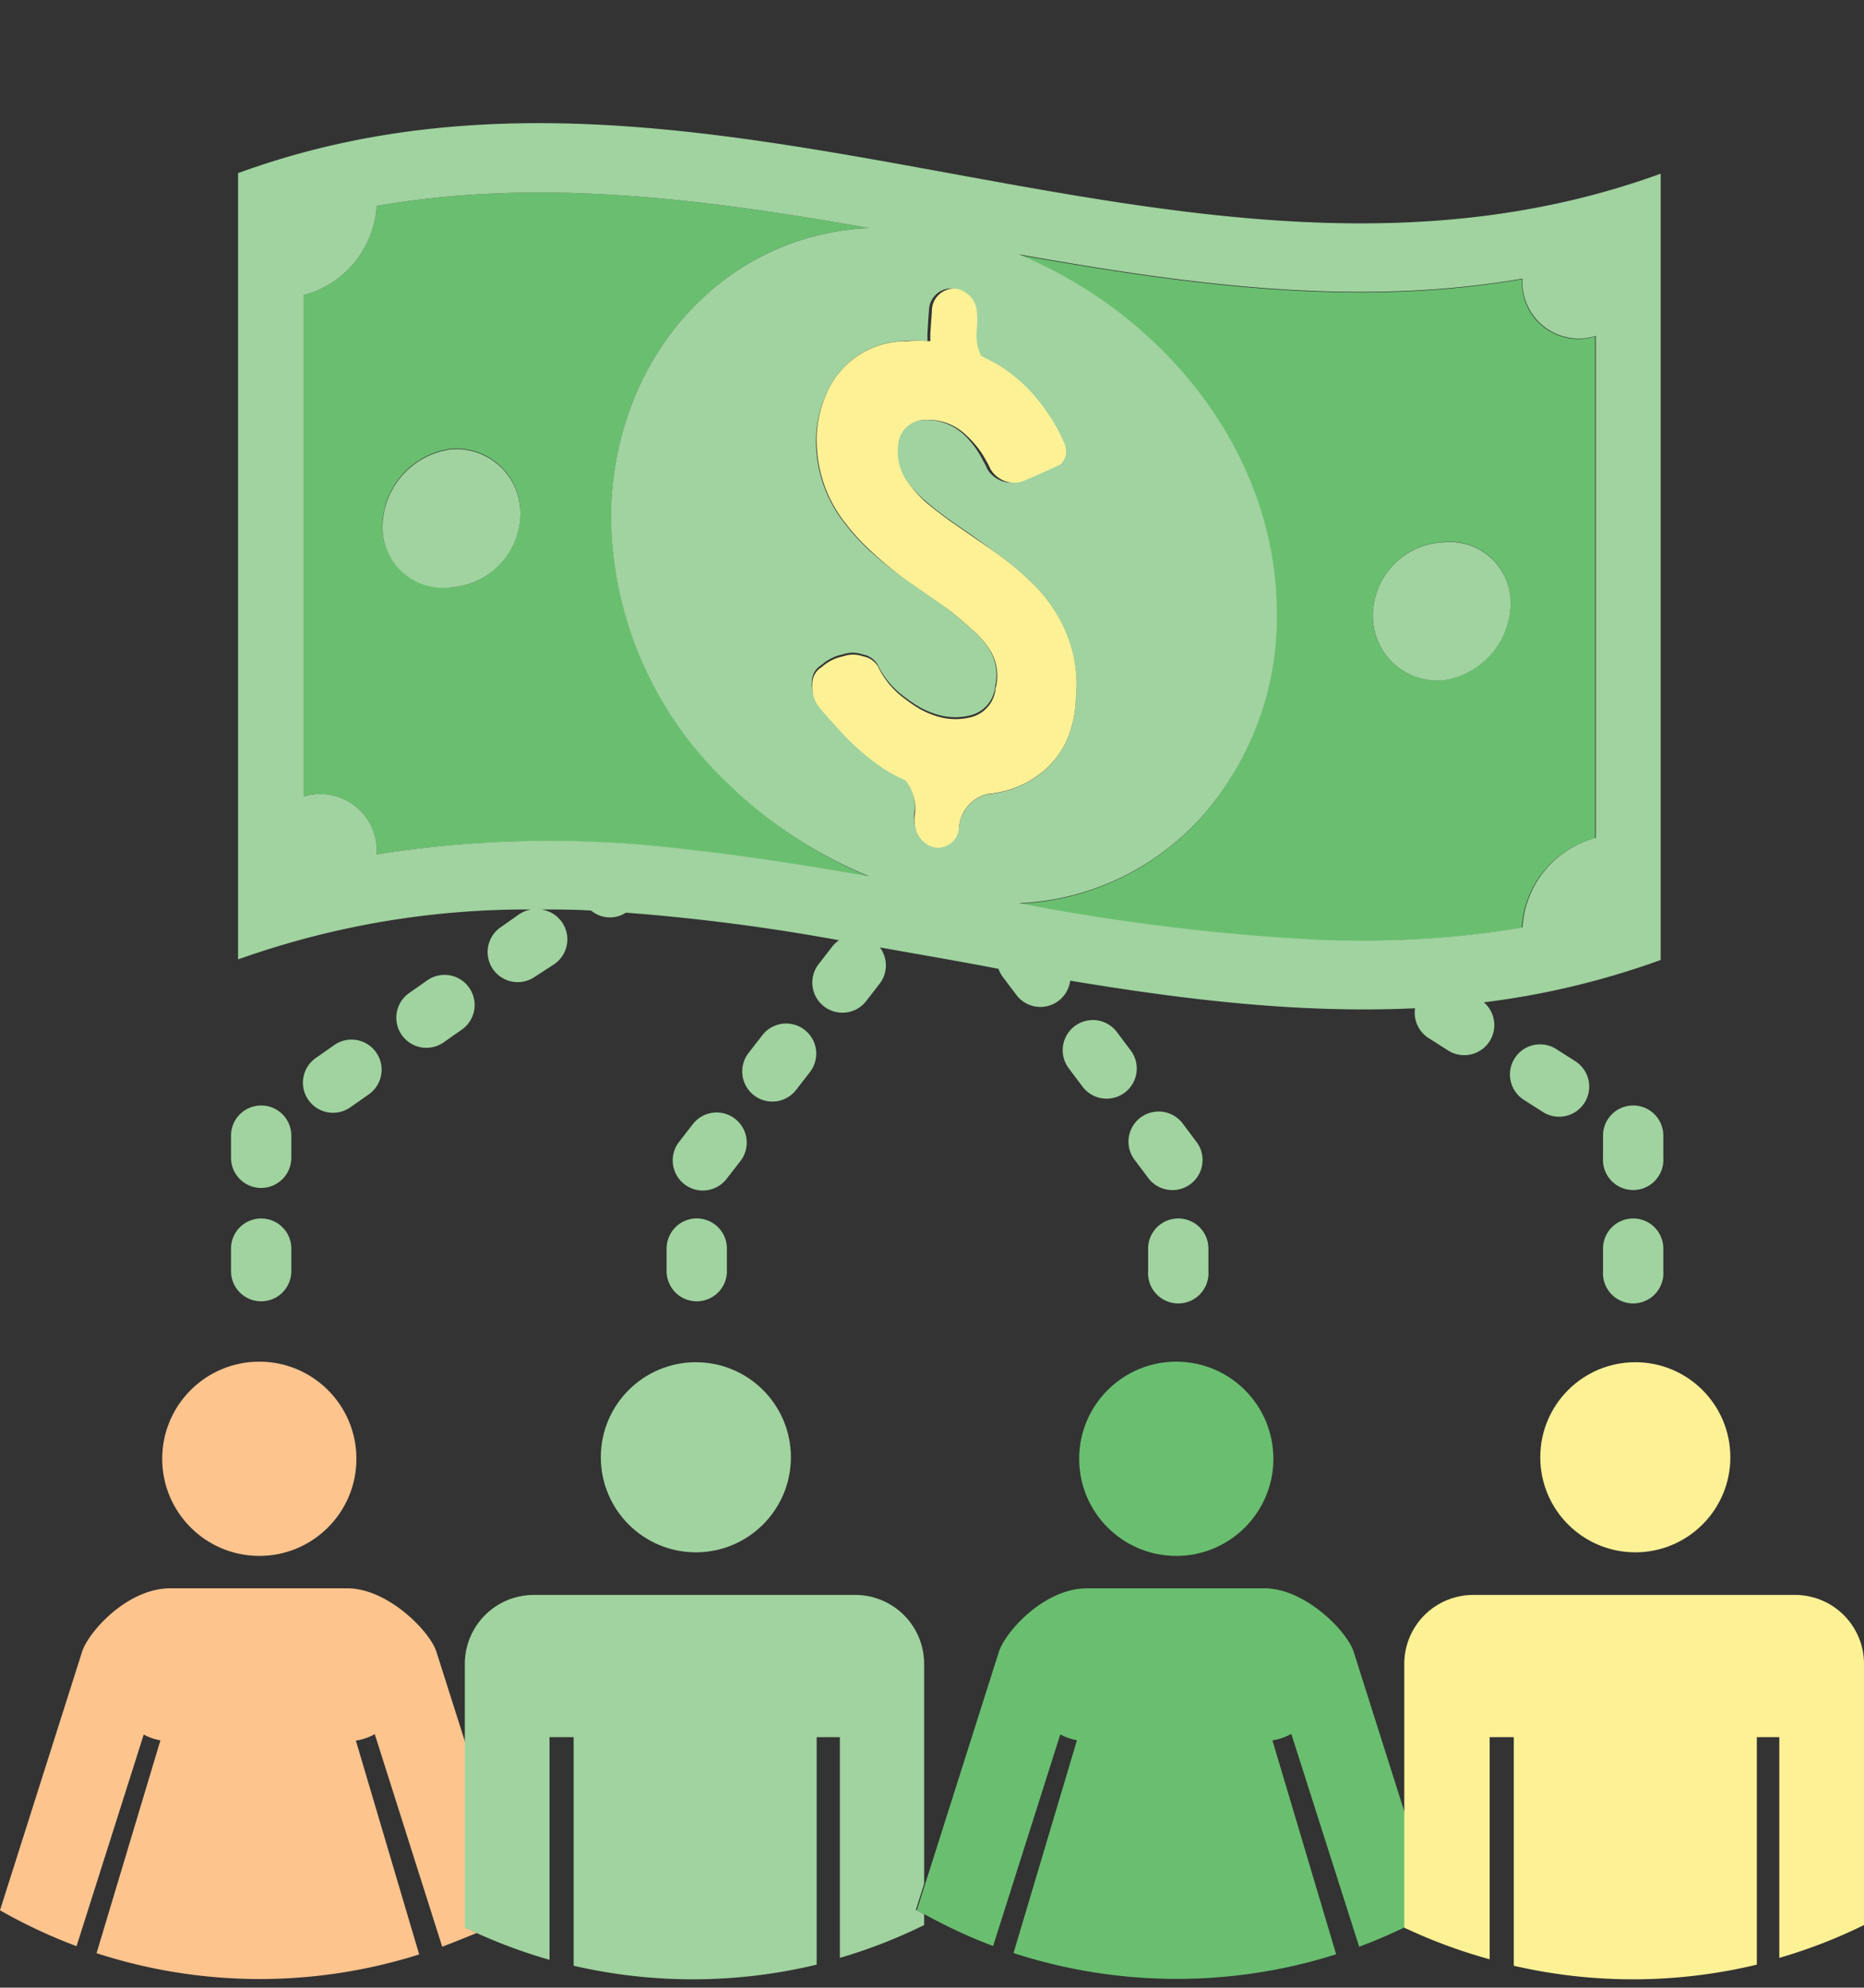 <svg xmlns="http://www.w3.org/2000/svg" viewBox="0 -8.93 135.14 144.088"><rect x="0" y="-8.93" width="135.14" height="144.088" fill="#333333" stroke="none"/><title>Depositphotos_122774926_08</title><g data-name="Layer 2"><g data-name="Layer 1"><g data-name="Layer 2"><g data-name="Layer 2-2"><path d="M32.06 132.19c.86-.32 1.69-.67 2.52-1l-.84-.38v-13.39l-2.1-6.61c-.47-1.49-3.53-4.6-6.46-4.6H12.34c-3.1 0-5.92 3.14-6.39 4.6L0 129.55a38 38 0 0 0 5.55 2.6l4.87-15.34a4 4 0 0 0 1.21.42L7 132.66a38.32 38.32 0 0 0 23.39.09l-4.59-15.5a4 4 0 0 0 1.37-.47z" fill="#fdc48e"/><circle cx="18.8" cy="96.82" r="7.04" fill="#fdc48e"/><path d="M98.54 132.19c1.14-.42 2.24-.9 3.33-1.42v-8.2l-3.73-11.76c-.47-1.49-3.53-4.6-6.46-4.6H78.81c-3.1 0-5.92 3.14-6.39 4.6l-5.35 16.85-.6 1.89.6.31a38 38 0 0 0 4.93 2.28l4.87-15.34a4 4 0 0 0 1.21.42l-4.6 15.43a38.32 38.32 0 0 0 23.39.09l-4.62-15.51a4 4 0 0 0 1.37-.47z" fill="#69bf6f"/><circle cx="85.28" cy="96.82" r="7.04" fill="#69bf6f"/><circle cx="118.56" cy="96.71" r="6.89" fill="#fdf196"/><path d="M130.23 106.69h-23.42a5 5 0 0 0-5 5v19.12a38 38 0 0 0 6.19 2.29V117h1.75v16.57a38.41 38.41 0 0 0 17.62-.08V117H129v16a37.86 37.86 0 0 0 6.14-2.38v-19a5 5 0 0 0-4.91-4.93z" fill="#fdf196"/><path d="M110.35 11.31c-12.17 2.1-24.34.4-36.51-1.76 10.71 4.46 18.7 14.58 18.7 26a21.78 21.78 0 0 1-5.65 15 19.15 19.15 0 0 1-3.46 2.93 18.71 18.71 0 0 1-9.58 3.1 155.05 155.05 0 0 0 22 2.67q2.34.07 4.67 0a67.18 67.18 0 0 0 9.81-.93 7.13 7.13 0 0 1 5.32-6.49V15.46a4.09 4.09 0 0 1-5.3-4.15zm-5.82 29.07a4.68 4.68 0 0 1-5-4.35v-.43a5.35 5.35 0 0 1 5-5.22 4.41 4.41 0 0 1 5 4.41 5.7 5.7 0 0 1-5 5.6z" fill="#69bf6f"/><path d="M63 7.6C51.11 5.51 39.21 3.93 27.31 6A7.14 7.14 0 0 1 22 12.47v36.35A4.09 4.09 0 0 1 27.31 53a80.74 80.74 0 0 1 22.59-.32l1.58.18c3.84.46 7.69 1.08 11.53 1.76a32.5 32.5 0 0 1-8.62-5.3c-.62-.53-1.23-1.08-1.81-1.66a26.91 26.91 0 0 1-8.27-19C44.31 17.19 52.3 8.07 63 7.6zm-30.28 26a4.38 4.38 0 0 1-5-4.38 5.74 5.74 0 0 1 5-5.62 4.65 4.65 0 0 1 5 4.29v.46a5.39 5.39 0 0 1-5 5.29z" fill="#69bf6f"/><path d="M18.93 79.4a2.18 2.18 0 0 0-2.18 2.18v1.64a2.18 2.18 0 0 0 4.37 0v-1.64a2.18 2.18 0 0 0-2.18-2.18z" fill="#a0d39f"/><path d="M18.93 71.21a2.18 2.18 0 0 0-2.18 2.18V75a2.18 2.18 0 0 0 4.37 0v-1.61a2.18 2.18 0 0 0-2.18-2.18z" fill="#a0d39f"/><path d="M24.23 66.83l-1.34.94a2.18 2.18 0 0 0 2.51 3.57l1.34-.94a2.18 2.18 0 0 0-2.51-3.57z" fill="#a0d39f"/><path d="M34 62.65a2.18 2.18 0 0 0-3-.53l-1.34.94a2.18 2.18 0 0 0 2.51 3.57l1.34-.94a2.18 2.18 0 0 0 .49-3.04z" fill="#a0d39f"/><path d="M118.4 71.21a2.18 2.18 0 0 0-2.18 2.18V75a2.19 2.19 0 1 0 4.37 0v-1.61a2.18 2.18 0 0 0-2.18-2.18z" fill="#a0d39f"/><path d="M114.21 68l-1.38-.88a2.18 2.18 0 1 0-2.35 3.68l1.38.88a2.18 2.18 0 0 0 2.35-3.68z" fill="#a0d39f"/><path d="M118.4 79.4a2.18 2.18 0 0 0-2.18 2.18v1.64a2.19 2.19 0 1 0 4.37 0v-1.64a2.18 2.18 0 0 0-2.18-2.18z" fill="#a0d39f"/><path d="M85 77.34a2.18 2.18 0 0 0 1.77-3.46l-1-1.33a2.18 2.18 0 1 0-3.54 2.56l1 1.33a2.18 2.18 0 0 0 1.77.9z" fill="#a0d39f"/><path d="M82 67.25l-1-1.33a2.18 2.18 0 1 0-3.54 2.56l1 1.33A2.18 2.18 0 1 0 82 67.25z" fill="#a0d39f"/><path d="M85.42 79.4a2.18 2.18 0 0 0-2.18 2.18v1.64a2.19 2.19 0 1 0 4.37 0v-1.64a2.18 2.18 0 0 0-2.18-2.18z" fill="#a0d39f"/><path d="M54.65 70.46a2.18 2.18 0 0 0 3.06-.37l1-1.29a2.18 2.18 0 0 0-3.43-2.7l-1 1.29a2.18 2.18 0 0 0 .36 3.06z" fill="#a0d39f"/><path d="M53.3 72.18a2.18 2.18 0 0 0-3.06.37l-1 1.29a2.18 2.18 0 0 0 3.43 2.7l1-1.29a2.18 2.18 0 0 0-.36-3.06z" fill="#a0d39f"/><path d="M48.33 83.22a2.18 2.18 0 0 0 4.37 0v-1.64a2.18 2.18 0 0 0-4.37 0z" fill="#a0d39f"/><circle cx="50.45" cy="96.71" r="6.89" fill="#a0d39f"/><path d="M62.12 106.69H38.7a5 5 0 0 0-5 5v19.12l.84.38a37.77 37.77 0 0 0 5.3 1.95V117h1.75v16.57a38.42 38.42 0 0 0 17.62-.08V117h1.68v16a37.75 37.75 0 0 0 6.11-2.38v-.79l-.6-.31.6-1.89v-16a5 5 0 0 0-4.88-4.94z" fill="#a0d39f"/><path d="M120.4 60.66v-57C86 16.17 51.64-8.93 17.26 3.62v57A62.33 62.33 0 0 1 38.51 57a2.16 2.16 0 0 0-.89.36l-1.34.94a2.18 2.18 0 1 0 2.51 3.57l1.34-.87a2.18 2.18 0 0 0-.92-4c1.21 0 2.43 0 3.65.08a2.12 2.12 0 0 0 2.52.15 148.42 148.42 0 0 1 15.45 2 2.18 2.18 0 0 0-.47.43l-1 1.29a2.18 2.18 0 1 0 3.43 2.7l1-1.29a2.17 2.17 0 0 0 0-2.61c2.87.51 5.74 1 8.6 1.55a2.21 2.21 0 0 0 .27.53l1 1.33a2.18 2.18 0 0 0 3.93-1c8.34 1.39 16.68 2.39 25 2a2.18 2.18 0 0 0 1 2.17l1.38.88a2.18 2.18 0 0 0 2.61-3.48 58.67 58.67 0 0 0 12.82-3.07zm-24.52-1.45a155.05 155.05 0 0 1-22-2.67 18.71 18.71 0 0 0 9.58-3.1 19.15 19.15 0 0 0 3.46-2.93 21.78 21.78 0 0 0 5.65-15c0-11.42-8-21.54-18.7-26 12.17 2.16 24.34 3.86 36.51 1.76a4.09 4.09 0 0 0 5.32 4.15v36.39a7.13 7.13 0 0 0-5.32 6.49 67.18 67.18 0 0 1-9.81.93q-2.36.06-4.69-.02zM27.31 53A4.09 4.09 0 0 0 22 48.82V12.47A7.14 7.14 0 0 0 27.31 6c11.9-2.07 23.8-.49 35.69 1.6-10.71.48-18.7 9.6-18.7 21.08a26.91 26.91 0 0 0 8.27 19c.58.58 1.18 1.12 1.81 1.66A32.5 32.5 0 0 0 63 54.59c-3.84-.67-7.69-1.29-11.53-1.76l-1.58-.18a80.74 80.74 0 0 0-22.58.35zM66 26.26a8.91 8.91 0 0 0 1.13 1.16q.74.64 1.83 1.42l1.55 1.07L72 31a21.58 21.58 0 0 1 2.63 2.17 10.89 10.89 0 0 1 2.77 4.09 9.6 9.6 0 0 1 .6 4.31v.06a8.16 8.16 0 0 1-.65 3.07 6.25 6.25 0 0 1-2.29 2.72c-.19.13-.39.26-.6.38a7.51 7.51 0 0 1-2.83.84 2.7 2.7 0 0 0-2.1 2.36 1.54 1.54 0 0 1-.94 1.29 1.48 1.48 0 0 1-1.35-.07 2 2 0 0 1-.89-1.22 2.38 2.38 0 0 1-.06-1 3.29 3.29 0 0 0-.67-2.5 10.3 10.3 0 0 1-2-1.13 18.17 18.17 0 0 1-3-2.74l-.22-.24c-.35-.39-.71-.8-1.08-1.24a2.41 2.41 0 0 1-.46-1.62 1.44 1.44 0 0 1 .72-1.27 3.19 3.19 0 0 1 1.52-.75 2.15 2.15 0 0 1 1.44 0 1.58 1.58 0 0 1 1 .61l.08.12a6.16 6.16 0 0 0 2 2.38 9.07 9.07 0 0 0 1 .68 6.17 6.17 0 0 0 1.55.63 4.51 4.51 0 0 0 2.16 0 2.37 2.37 0 0 0 1.81-2v-.07a3.5 3.5 0 0 0-.52-2.86 6.87 6.87 0 0 0-1.18-1.34q-1.17-1-2-1.66L67 34l-1.44-1A28.13 28.13 0 0 1 63 30.94a15.71 15.71 0 0 1-1.81-2 9.6 9.6 0 0 1-2-5.18 8.32 8.32 0 0 1 .81-4.33 6.21 6.21 0 0 1 5.5-3.63 9.8 9.8 0 0 1 1.74 0v-.56c.06-1 .09-1.51.11-1.61a1.63 1.63 0 0 1 1-1.53 1.44 1.44 0 0 1 1.44.17 1.76 1.76 0 0 1 .81 1.32 6.84 6.84 0 0 1 0 1.33 3.62 3.62 0 0 0 .3 1.93q.63.31 1.24.66a11.2 11.2 0 0 1 3.39 3.21A12.25 12.25 0 0 1 77 23.34v.09a1.09 1.09 0 0 1-.09.94.82.82 0 0 1-.37.42c-1.09.5-1.9.85-2.44 1.08a1.67 1.67 0 0 1-.72.18 2 2 0 0 1-1.81-1 4.19 4.19 0 0 0-.28-.55A6.71 6.71 0 0 0 70 22.69a3.94 3.94 0 0 0-3-1.17 1.94 1.94 0 0 0-2 1.88 3.68 3.68 0 0 0 1 2.86z" fill="#a0d39f"/><path d="M32.73 23.64a5.74 5.74 0 0 0-5 5.62 4.38 4.38 0 0 0 5 4.38 5.39 5.39 0 0 0 5-5.25 4.65 4.65 0 0 0-4.54-4.76z" fill="#a0d39f"/><path d="M104.53 30.39a5.35 5.35 0 0 0-5 5.22 4.68 4.68 0 0 0 4.57 4.79h.43a5.7 5.7 0 0 0 5-5.59 4.41 4.41 0 0 0-5-4.41z" fill="#a0d39f"/><path d="M77.42 37.26a10.89 10.89 0 0 0-2.77-4.09A21.58 21.58 0 0 0 72 31l-1.55-1.08-1.55-1.07q-1.09-.79-1.83-1.42A8.91 8.91 0 0 1 66 26.26a3.68 3.68 0 0 1-.89-2.84 1.94 1.94 0 0 1 2-1.91 3.94 3.94 0 0 1 3 1.17 6.71 6.71 0 0 1 1.41 1.83 4.19 4.19 0 0 1 .28.55 2 2 0 0 0 1.81 1 1.67 1.67 0 0 0 .72-.18c.54-.22 1.35-.58 2.44-1.08a.82.82 0 0 0 .37-.42 1.09 1.09 0 0 0 .09-.94v-.09a12.25 12.25 0 0 0-1.48-2.62 11.2 11.2 0 0 0-3.39-3.21q-.61-.35-1.24-.66a3.62 3.62 0 0 1-.3-1.93 6.84 6.84 0 0 0 0-1.33 1.76 1.76 0 0 0-.82-1.32 1.44 1.44 0 0 0-1.44-.17 1.63 1.63 0 0 0-1 1.53c0 .1-.05.64-.11 1.61v.56a9.8 9.8 0 0 0-1.74 0A6.21 6.21 0 0 0 60 19.43a8.32 8.32 0 0 0-.76 4.32 9.6 9.6 0 0 0 2 5.18 15.71 15.71 0 0 0 1.81 2 28.13 28.13 0 0 0 2.57 2.13l1.44 1 1.44 1q.87.66 2 1.66a6.87 6.87 0 0 1 1.18 1.34 3.5 3.5 0 0 1 .49 2.94v.07a2.37 2.37 0 0 1-1.81 2 4.51 4.51 0 0 1-2.16 0 6.17 6.17 0 0 1-1.55-.63 9.07 9.07 0 0 1-1-.68 6.16 6.16 0 0 1-2-2.38l-.08-.12a1.58 1.58 0 0 0-1-.61 2.15 2.15 0 0 0-1.44 0 3.19 3.19 0 0 0-1.52.75 1.44 1.44 0 0 0-.72 1.27 2.41 2.41 0 0 0 .46 1.62c.37.45.73.86 1.08 1.24a2.25 2.25 0 0 1 .22.24 18.17 18.17 0 0 0 3 2.74 10.3 10.3 0 0 0 2 1.13 3.29 3.29 0 0 1 .67 2.5 2.38 2.38 0 0 0 .06 1 2 2 0 0 0 .89 1.18 1.48 1.48 0 0 0 1.35.07 1.54 1.54 0 0 0 .91-1.39 2.7 2.7 0 0 1 2.11-2.38 7.51 7.51 0 0 0 2.83-.84c.21-.12.41-.25.6-.38a6.25 6.25 0 0 0 2.29-2.72 8.16 8.16 0 0 0 .64-3v-.06a9.6 9.6 0 0 0-.58-4.36zM76.3 37z" fill="#fdf196"/></g></g></g></g></svg>